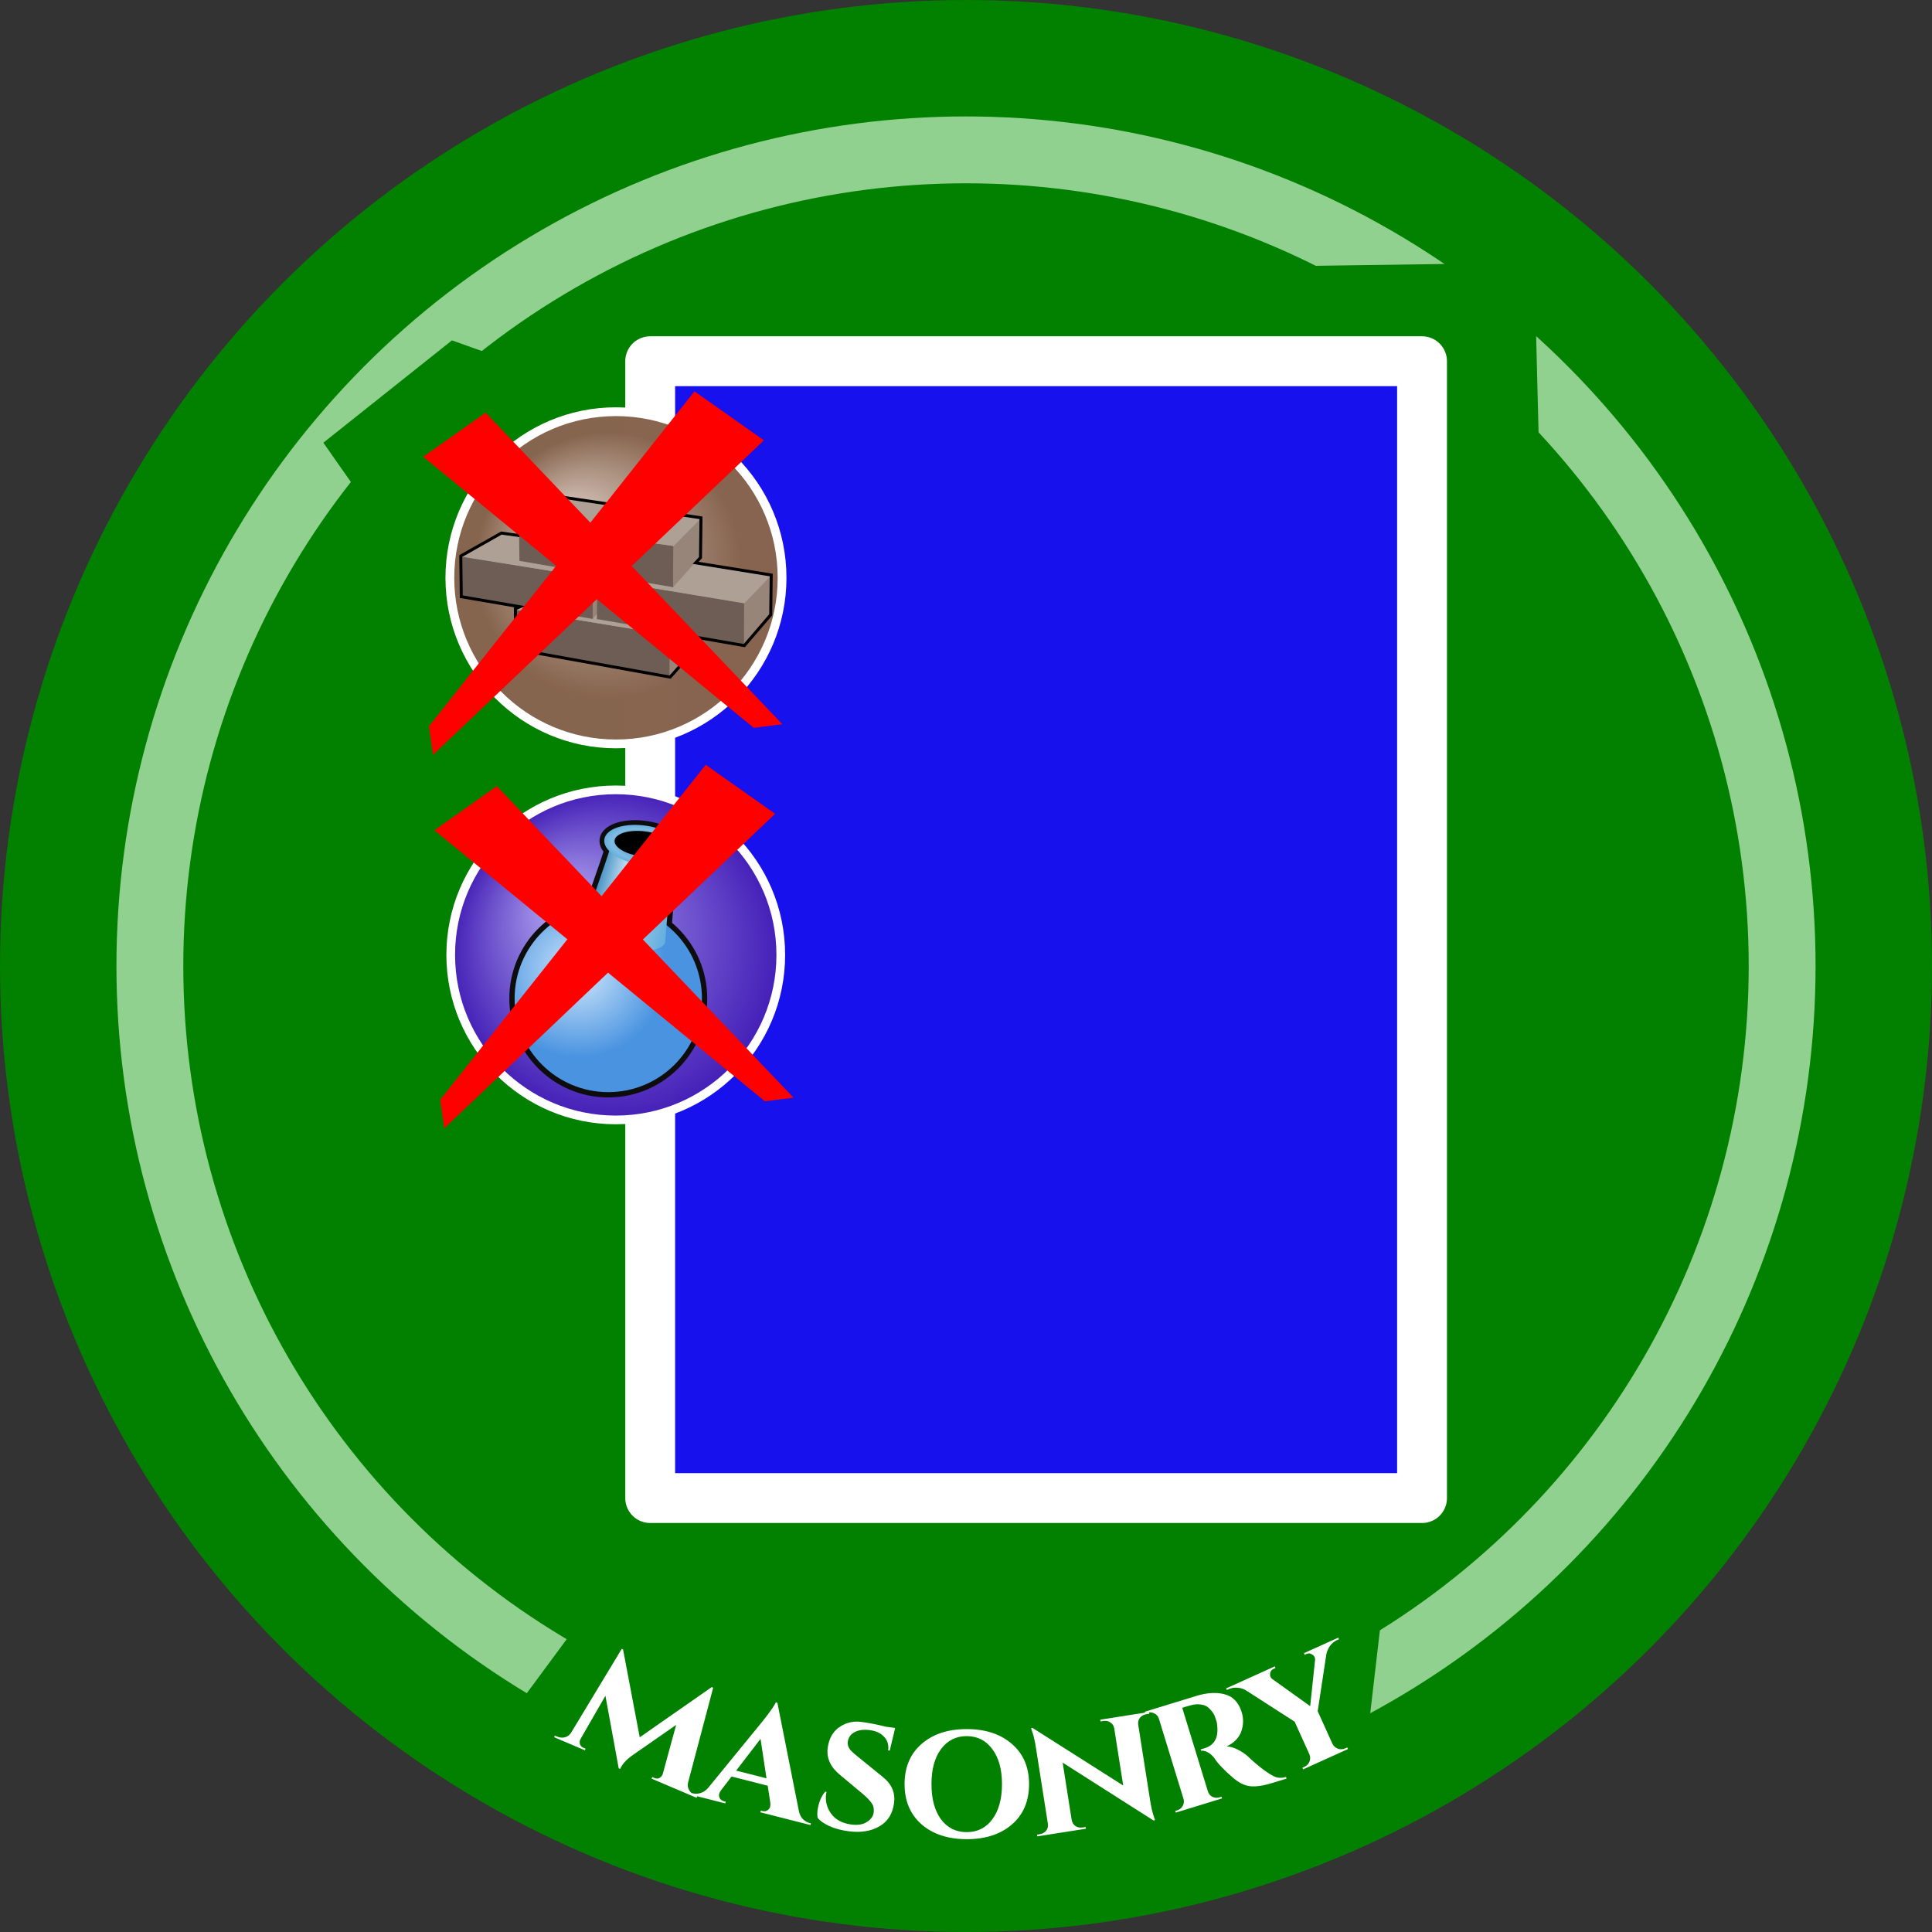 <?xml version="1.0" encoding="UTF-8" standalone="no"?>
<!-- Created with Inkscape (http://www.inkscape.org/) -->

<svg
   width="193.805mm"
   height="193.805mm"
   viewBox="0 0 193.805 193.805"
   version="1.1"
   id="svg1"
   xmlns:xlink="http://www.w3.org/1999/xlink"
   xmlns="http://www.w3.org/2000/svg"
   xmlns:svg="http://www.w3.org/2000/svg">
  <rect x="0" y="0" width="193.805" height="193.805" fill="#333333" stroke="none"/>
  <defs
     id="defs1">
    <rect
       x="539.968"
       y="502.93"
       width="207.605"
       height="293.376"
       id="rect3" />
    <rect
       x="174.466"
       y="734.902"
       width="463.943"
       height="104.29"
       id="rect2" />
    <rect
       x="235.87"
       y="749.522"
       width="386.944"
       height="83.822"
       id="rect1" />
    <linearGradient
       xlink:href="#linearGradient1"
       id="linearGradient2"
       x1="147.443"
       y1="491.292"
       x2="362.346"
       y2="36.929"
       gradientUnits="userSpaceOnUse"
       gradientTransform="matrix(0.188,0,0,0.188,60.729,104.172)" />
    <linearGradient
       id="linearGradient1">
      <stop
         style="stop-color:#9c732d;stop-opacity:1;"
         offset="0"
         id="stop1" />
      <stop
         style="stop-color:#d3aa65;stop-opacity:1;"
         offset="1"
         id="stop2" />
    </linearGradient>
    <rect
       x="539.968"
       y="502.93"
       width="207.605"
       height="293.376"
       id="rect3-9" />
    <filter
       style="color-interpolation-filters:sRGB"
       id="filter32"
       x="0"
       y="0"
       width="1"
       height="1">
      <feComposite
         id="feComposite54"
         result="comp2"
         operator="over"
         in="fbSourceGraphic"
         in2="comp1" />
    </filter>
    <filter
       style="color-interpolation-filters:sRGB"
       id="filter70"
       x="-0.199"
       y="-0.141"
       width="1.397"
       height="1.283">
      <feFlood
         result="flood"
         in="SourceGraphic"
         flood-opacity="1"
         flood-color="rgb(249,237,183)"
         id="feFlood69" />
      <feGaussianBlur
         result="blur"
         in="SourceGraphic"
         stdDeviation="3"
         id="feGaussianBlur69" />
      <feOffset
         result="offset"
         in="blur"
         dx="1"
         dy="1"
         id="feOffset69" />
      <feComposite
         result="comp1"
         operator="in"
         in="flood"
         in2="offset"
         id="feComposite69" />
      <feComposite
         result="fbSourceGraphic"
         operator="over"
         in="SourceGraphic"
         in2="comp1"
         id="feComposite70" />
      <feColorMatrix
         result="fbSourceGraphicAlpha"
         in="fbSourceGraphic"
         values="0 0 0 -1 0 0 0 0 -1 0 0 0 0 -1 0 0 0 0 1 0"
         id="feColorMatrix70" />
      <feFlood
         id="feFlood70"
         result="flood"
         in="fbSourceGraphic"
         flood-opacity="1"
         flood-color="rgb(249,237,183)" />
      <feGaussianBlur
         id="feGaussianBlur70"
         result="blur"
         in="fbSourceGraphic"
         stdDeviation="3" />
      <feOffset
         id="feOffset70"
         result="offset"
         in="blur"
         dx="1"
         dy="1" />
      <feComposite
         id="feComposite71"
         result="comp1"
         operator="in"
         in="flood"
         in2="offset" />
      <feComposite
         id="feComposite72"
         result="fbSourceGraphic"
         operator="over"
         in="fbSourceGraphic"
         in2="comp1" />
      <feColorMatrix
         result="fbSourceGraphicAlpha"
         in="fbSourceGraphic"
         values="0 0 0 -1 0 0 0 0 -1 0 0 0 0 -1 0 0 0 0 1 0"
         id="feColorMatrix82" />
      <feFlood
         id="feFlood82"
         result="flood"
         in="fbSourceGraphic"
         flood-opacity="1"
         flood-color="rgb(85,71,7)" />
      <feGaussianBlur
         id="feGaussianBlur82"
         result="blur"
         in="fbSourceGraphic"
         stdDeviation="1" />
      <feOffset
         id="feOffset82"
         result="offset"
         in="blur"
         dx="-1"
         dy="-1" />
      <feComposite
         id="feComposite82"
         result="comp1"
         operator="in"
         in="flood"
         in2="offset" />
      <feComposite
         id="feComposite83"
         result="fbSourceGraphic"
         operator="over"
         in="fbSourceGraphic"
         in2="comp1" />
      <feColorMatrix
         result="fbSourceGraphicAlpha"
         in="fbSourceGraphic"
         values="0 0 0 -1 0 0 0 0 -1 0 0 0 0 -1 0 0 0 0 1 0"
         id="feColorMatrix83" />
      <feFlood
         id="feFlood83"
         result="flood"
         in="fbSourceGraphic"
         flood-opacity="1"
         flood-color="rgb(85,71,7)" />
      <feGaussianBlur
         id="feGaussianBlur83"
         result="blur"
         in="fbSourceGraphic"
         stdDeviation="1" />
      <feOffset
         id="feOffset83"
         result="offset"
         in="blur"
         dx="-1"
         dy="-1" />
      <feComposite
         id="feComposite84"
         result="comp1"
         operator="in"
         in="flood"
         in2="offset" />
      <feComposite
         id="feComposite85"
         result="comp2"
         operator="over"
         in="fbSourceGraphic"
         in2="comp1" />
    </filter>
    <filter
       style="color-interpolation-filters:sRGB"
       id="filter88"
       x="-0.028"
       y="-0.034"
       width="1.055"
       height="1.068">
      <feFlood
         result="flood"
         in="SourceGraphic"
         flood-opacity="1"
         flood-color="rgb(85,71,7)"
         id="feFlood87" />
      <feGaussianBlur
         result="blur"
         in="SourceGraphic"
         stdDeviation="1"
         id="feGaussianBlur87" />
      <feOffset
         result="offset"
         in="blur"
         dx="0"
         dy="0"
         id="feOffset87" />
      <feComposite
         result="comp1"
         operator="in"
         in="offset"
         in2="flood"
         id="feComposite87" />
      <feComposite
         result="comp2"
         operator="over"
         in="SourceGraphic"
         in2="comp1"
         id="feComposite88" />
    </filter>
    <radialGradient
       xlink:href="#linearGradient7"
       id="radialGradient8"
       cx="108.482"
       cy="126.562"
       fx="58.482"
       fy="66.562"
       r="151.875"
       gradientUnits="userSpaceOnUse"
       gradientTransform="matrix(0.088,0,0,0.088,61.565,99.082)" />
    <linearGradient
       id="linearGradient7">
      <stop
         style="stop-color:#d8c8bf;stop-opacity:1;"
         offset="0"
         id="stop7" />
      <stop
         style="stop-color:#87644e;stop-opacity:0.996;"
         offset="1"
         id="stop8" />
    </linearGradient>
    <radialGradient
       xlink:href="#linearGradient7-0"
       id="radialGradient8-6"
       cx="108.482"
       cy="126.562"
       fx="52.605"
       fy="75.377"
       r="151.875"
       gradientUnits="userSpaceOnUse" />
    <linearGradient
       id="linearGradient7-0">
      <stop
         style="stop-color:#b1a6f1;stop-opacity:1;"
         offset="0"
         id="stop7-3" />
      <stop
         style="stop-color:#441eb7;stop-opacity:0.996;"
         offset="1"
         id="stop8-3" />
    </linearGradient>
    <radialGradient
       xlink:href="#linearGradient2-5"
       id="radialGradient3"
       cx="81.689"
       cy="163.646"
       fx="81.689"
       fy="163.646"
       r="70.703"
       gradientUnits="userSpaceOnUse"
       gradientTransform="matrix(1.153,0.008,-0.008,1.132,-18.963,-44.72)" />
    <linearGradient
       id="linearGradient2-5">
      <stop
         style="stop-color:#d1e8fc;stop-opacity:1;"
         offset="0"
         id="stop2-0" />
      <stop
         style="stop-color:#4993e0;stop-opacity:1;"
         offset="1"
         id="stop3" />
    </linearGradient>
    <linearGradient
       xlink:href="#linearGradient3"
       id="linearGradient5"
       x1="89.32"
       y1="106.465"
       x2="153.768"
       y2="122.855"
       gradientUnits="userSpaceOnUse"
       gradientTransform="matrix(1.219,0,0,1.219,-25.736,-58.222)" />
    <linearGradient
       id="linearGradient3">
      <stop
         style="stop-color:#277fb7;stop-opacity:1;"
         offset="0"
         id="stop4" />
      <stop
         style="stop-color:#b9daf0;stop-opacity:1;"
         offset="0.324"
         id="stop6" />
      <stop
         style="stop-color:#60acdd;stop-opacity:1;"
         offset="1"
         id="stop5" />
    </linearGradient>
    <radialGradient
       xlink:href="#linearGradient6"
       id="radialGradient10"
       cx="140.052"
       cy="48.642"
       fx="140.052"
       fy="48.642"
       r="29.926"
       gradientTransform="matrix(1.216,-1.1346678e-8,0,0.605,-33.899,-25.028)"
       gradientUnits="userSpaceOnUse" />
    <linearGradient
       id="linearGradient6">
      <stop
         style="stop-color:#2881bb;stop-opacity:1;"
         offset="0"
         id="stop9" />
      <stop
         style="stop-color:#7fbce3;stop-opacity:1;"
         offset="0.81"
         id="stop11" />
      <stop
         style="stop-color:#66afdd;stop-opacity:1;"
         offset="1"
         id="stop10" />
    </linearGradient>
    <radialGradient
       xlink:href="#linearGradient2-5"
       id="radialGradient12"
       gradientUnits="userSpaceOnUse"
       gradientTransform="matrix(1.153,0.008,-0.008,1.132,-18.963,-44.72)"
       cx="81.689"
       cy="163.646"
       fx="81.689"
       fy="163.646"
       r="70.703" />
    <radialGradient
       xlink:href="#linearGradient6"
       id="radialGradient11"
       gradientUnits="userSpaceOnUse"
       gradientTransform="matrix(1.216,-1.1346678e-8,0,0.605,-33.899,-25.028)"
       cx="140.052"
       cy="48.642"
       fx="140.052"
       fy="48.642"
       r="29.926" />
    <rect
       x="539.968"
       y="502.93"
       width="207.605"
       height="293.376"
       id="rect3-9-6" />
    <filter
       style="color-interpolation-filters:sRGB"
       id="filter70-1"
       x="-0.199"
       y="-0.141"
       width="1.397"
       height="1.283">
      <feFlood
         result="flood"
         in="SourceGraphic"
         flood-opacity="1"
         flood-color="rgb(249,237,183)"
         id="feFlood69-9" />
      <feGaussianBlur
         result="blur"
         in="SourceGraphic"
         stdDeviation="3"
         id="feGaussianBlur69-6" />
      <feOffset
         result="offset"
         in="blur"
         dx="1"
         dy="1"
         id="feOffset69-7" />
      <feComposite
         result="comp1"
         operator="in"
         in="flood"
         in2="offset"
         id="feComposite69-8" />
      <feComposite
         result="fbSourceGraphic"
         operator="over"
         in="SourceGraphic"
         in2="comp1"
         id="feComposite70-9" />
      <feColorMatrix
         result="fbSourceGraphicAlpha"
         in="fbSourceGraphic"
         values="0 0 0 -1 0 0 0 0 -1 0 0 0 0 -1 0 0 0 0 1 0"
         id="feColorMatrix70-7" />
      <feFlood
         id="feFlood70-5"
         result="flood"
         in="fbSourceGraphic"
         flood-opacity="1"
         flood-color="rgb(249,237,183)" />
      <feGaussianBlur
         id="feGaussianBlur70-5"
         result="blur"
         in="fbSourceGraphic"
         stdDeviation="3" />
      <feOffset
         id="feOffset70-2"
         result="offset"
         in="blur"
         dx="1"
         dy="1" />
      <feComposite
         id="feComposite71-4"
         result="comp1"
         operator="in"
         in="flood"
         in2="offset" />
      <feComposite
         id="feComposite72-9"
         result="fbSourceGraphic"
         operator="over"
         in="fbSourceGraphic"
         in2="comp1" />
      <feColorMatrix
         result="fbSourceGraphicAlpha"
         in="fbSourceGraphic"
         values="0 0 0 -1 0 0 0 0 -1 0 0 0 0 -1 0 0 0 0 1 0"
         id="feColorMatrix82-4" />
      <feFlood
         id="feFlood82-4"
         result="flood"
         in="fbSourceGraphic"
         flood-opacity="1"
         flood-color="rgb(85,71,7)" />
      <feGaussianBlur
         id="feGaussianBlur82-7"
         result="blur"
         in="fbSourceGraphic"
         stdDeviation="1" />
      <feOffset
         id="feOffset82-9"
         result="offset"
         in="blur"
         dx="-1"
         dy="-1" />
      <feComposite
         id="feComposite82-5"
         result="comp1"
         operator="in"
         in="flood"
         in2="offset" />
      <feComposite
         id="feComposite83-5"
         result="fbSourceGraphic"
         operator="over"
         in="fbSourceGraphic"
         in2="comp1" />
      <feColorMatrix
         result="fbSourceGraphicAlpha"
         in="fbSourceGraphic"
         values="0 0 0 -1 0 0 0 0 -1 0 0 0 0 -1 0 0 0 0 1 0"
         id="feColorMatrix83-6" />
      <feFlood
         id="feFlood83-1"
         result="flood"
         in="fbSourceGraphic"
         flood-opacity="1"
         flood-color="rgb(85,71,7)" />
      <feGaussianBlur
         id="feGaussianBlur83-5"
         result="blur"
         in="fbSourceGraphic"
         stdDeviation="1" />
      <feOffset
         id="feOffset83-9"
         result="offset"
         in="blur"
         dx="-1"
         dy="-1" />
      <feComposite
         id="feComposite84-1"
         result="comp1"
         operator="in"
         in="flood"
         in2="offset" />
      <feComposite
         id="feComposite85-3"
         result="comp2"
         operator="over"
         in="fbSourceGraphic"
         in2="comp1" />
    </filter>
    <radialGradient
       xlink:href="#linearGradient7"
       id="radialGradient8-1"
       cx="108.482"
       cy="126.562"
       fx="58.482"
       fy="66.562"
       r="151.875"
       gradientUnits="userSpaceOnUse"
       gradientTransform="matrix(0.076,0,0,0.076,138.258,109.446)" />
    <rect
       x="539.968"
       y="502.93"
       width="207.605"
       height="293.376"
       id="rect3-9-6-4" />
    <filter
       style="color-interpolation-filters:sRGB"
       id="filter70-1-1"
       x="-0.136"
       y="-0.151"
       width="1.272"
       height="1.303">
      <feFlood
         result="flood"
         in="SourceGraphic"
         flood-opacity="1"
         flood-color="rgb(249,237,183)"
         id="feFlood69-9-8" />
      <feGaussianBlur
         result="blur"
         in="SourceGraphic"
         stdDeviation="3"
         id="feGaussianBlur69-6-2" />
      <feOffset
         result="offset"
         in="blur"
         dx="1"
         dy="1"
         id="feOffset69-7-6" />
      <feComposite
         result="comp1"
         operator="in"
         in="flood"
         in2="offset"
         id="feComposite69-8-0" />
      <feComposite
         result="fbSourceGraphic"
         operator="over"
         in="SourceGraphic"
         in2="comp1"
         id="feComposite70-9-3" />
      <feColorMatrix
         result="fbSourceGraphicAlpha"
         in="fbSourceGraphic"
         values="0 0 0 -1 0 0 0 0 -1 0 0 0 0 -1 0 0 0 0 1 0"
         id="feColorMatrix70-7-9" />
      <feFlood
         id="feFlood70-5-4"
         result="flood"
         in="fbSourceGraphic"
         flood-opacity="1"
         flood-color="rgb(249,237,183)" />
      <feGaussianBlur
         id="feGaussianBlur70-5-9"
         result="blur"
         in="fbSourceGraphic"
         stdDeviation="3" />
      <feOffset
         id="feOffset70-2-6"
         result="offset"
         in="blur"
         dx="1"
         dy="1" />
      <feComposite
         id="feComposite71-4-5"
         result="comp1"
         operator="in"
         in="flood"
         in2="offset" />
      <feComposite
         id="feComposite72-9-1"
         result="fbSourceGraphic"
         operator="over"
         in="fbSourceGraphic"
         in2="comp1" />
      <feColorMatrix
         result="fbSourceGraphicAlpha"
         in="fbSourceGraphic"
         values="0 0 0 -1 0 0 0 0 -1 0 0 0 0 -1 0 0 0 0 1 0"
         id="feColorMatrix82-4-3" />
      <feFlood
         id="feFlood82-4-2"
         result="flood"
         in="fbSourceGraphic"
         flood-opacity="1"
         flood-color="rgb(85,71,7)" />
      <feGaussianBlur
         id="feGaussianBlur82-7-6"
         result="blur"
         in="fbSourceGraphic"
         stdDeviation="1" />
      <feOffset
         id="feOffset82-9-9"
         result="offset"
         in="blur"
         dx="-1"
         dy="-1" />
      <feComposite
         id="feComposite82-5-0"
         result="comp1"
         operator="in"
         in="flood"
         in2="offset" />
      <feComposite
         id="feComposite83-5-0"
         result="fbSourceGraphic"
         operator="over"
         in="fbSourceGraphic"
         in2="comp1" />
      <feColorMatrix
         result="fbSourceGraphicAlpha"
         in="fbSourceGraphic"
         values="0 0 0 -1 0 0 0 0 -1 0 0 0 0 -1 0 0 0 0 1 0"
         id="feColorMatrix83-6-3" />
      <feFlood
         id="feFlood83-1-9"
         result="flood"
         in="fbSourceGraphic"
         flood-opacity="1"
         flood-color="rgb(85,71,7)" />
      <feGaussianBlur
         id="feGaussianBlur83-5-5"
         result="blur"
         in="fbSourceGraphic"
         stdDeviation="1" />
      <feOffset
         id="feOffset83-9-3"
         result="offset"
         in="blur"
         dx="-1"
         dy="-1" />
      <feComposite
         id="feComposite84-1-1"
         result="comp1"
         operator="in"
         in="flood"
         in2="offset" />
      <feComposite
         id="feComposite85-3-1"
         result="comp2"
         operator="over"
         in="fbSourceGraphic"
         in2="comp1" />
    </filter>
    <linearGradient
       xlink:href="#linearGradient2-1"
       id="linearGradient4"
       gradientUnits="userSpaceOnUse"
       x1="180.365"
       y1="491.334"
       x2="342.781"
       y2="14.623" />
    <linearGradient
       id="linearGradient2-1">
      <stop
         style="stop-color:#664817;stop-opacity:1;"
         offset="0"
         id="stop2-7" />
      <stop
         style="stop-color:#e9d898;stop-opacity:1;"
         offset="1"
         id="stop3-9" />
    </linearGradient>
    <radialGradient
       xlink:href="#linearGradient7"
       id="radialGradient8-4"
       cx="108.482"
       cy="126.562"
       fx="58.482"
       fy="66.562"
       r="151.875"
       gradientUnits="userSpaceOnUse"
       gradientTransform="matrix(0.088,0,0,0.088,63.619,106.375)" />
    <radialGradient
       xlink:href="#linearGradient7-0"
       id="radialGradient8-6-2"
       cx="108.482"
       cy="126.562"
       fx="52.605"
       fy="75.377"
       r="151.875"
       gradientUnits="userSpaceOnUse" />
    <radialGradient
       xlink:href="#linearGradient2-5"
       id="radialGradient3-0"
       cx="81.689"
       cy="163.646"
       fx="81.689"
       fy="163.646"
       r="70.703"
       gradientUnits="userSpaceOnUse"
       gradientTransform="matrix(1.153,0.008,-0.008,1.132,-18.963,-44.72)" />
    <linearGradient
       xlink:href="#linearGradient3"
       id="linearGradient89"
       gradientUnits="userSpaceOnUse"
       gradientTransform="matrix(1.219,0,0,1.219,-25.736,-58.222)"
       x1="89.32"
       y1="106.465"
       x2="153.768"
       y2="122.855" />
    <radialGradient
       xlink:href="#linearGradient6"
       id="radialGradient10-6"
       cx="140.052"
       cy="48.642"
       fx="140.052"
       fy="48.642"
       r="29.926"
       gradientTransform="matrix(1.216,-1.1346678e-8,0,0.605,-33.899,-25.028)"
       gradientUnits="userSpaceOnUse" />
    <radialGradient
       xlink:href="#linearGradient2-5"
       id="radialGradient12-8"
       gradientUnits="userSpaceOnUse"
       gradientTransform="matrix(1.153,0.008,-0.008,1.132,-18.963,-44.72)"
       cx="81.689"
       cy="163.646"
       fx="81.689"
       fy="163.646"
       r="70.703" />
    <radialGradient
       xlink:href="#linearGradient6"
       id="radialGradient11-9"
       gradientUnits="userSpaceOnUse"
       gradientTransform="matrix(1.216,-1.1346678e-8,0,0.605,-33.899,-25.028)"
       cx="140.052"
       cy="48.642"
       fx="140.052"
       fy="48.642"
       r="29.926" />
    <linearGradient
       xlink:href="#linearGradient3"
       id="linearGradient90"
       gradientUnits="userSpaceOnUse"
       gradientTransform="matrix(1.219,0,0,1.219,-25.736,-58.222)"
       x1="89.32"
       y1="106.465"
       x2="153.768"
       y2="122.855" />
  </defs>
  <g
     id="layer1"
     transform="translate(-12.122,-60.809)">
    <circle
       style="fill:#028000;fill-opacity:1;stroke:none;stroke-width:7.938;stroke-linejoin:round"
       id="path1"
       cx="109.025"
       cy="157.712"
       r="96.903" />
    <circle
       style="display:inline;fill:none;fill-opacity:1;stroke:#91d190;stroke-width:6.706;stroke-linejoin:round;stroke-opacity:1"
       id="circle88"
       cx="109.025"
       cy="157.712"
       r="81.869" />
    <path
       style="fill:#028000;fill-opacity:1;stroke:none;stroke-width:1;stroke-linejoin:round;stroke-dasharray:none;stroke-opacity:1"
       d="m 44.559,105.218 12.899,-10.265 8.388,2.986 78.379,-10.468 21.808,-0.314 1.021,40.782 8.345,61.711 -24.209,29.125 -2.527,21.747 -45.709,7.374 L 61.275,235.662 71.724,221.509 60.598,191.388 52.713,116.861 Z"
       id="path89" />
    <circle
       style="display:inline;fill:none;fill-opacity:1;stroke:none;stroke-width:1;stroke-linejoin:round;stroke-dasharray:none;stroke-opacity:1"
       id="circle1"
       cx="-157.712"
       cy="-109.025"
       r="87.361"
       transform="matrix(0,-1,-1,0,0,0)" />
    <path
       d="m 81.837,240.891 0.227,0.097 -0.069,0.162 -4.512,-1.919 0.069,-0.162 0.227,0.097 q 0.308,0.131 0.528,-0.025 0.236,-0.149 0.3,-0.39 l 1.342,-4.911 -4.328,3.009 q -0.978,0.677 -1.289,1.407 l -0.146,-0.062 -1.333,-7.276 -2.492,4.326 q -0.129,0.213 -0.073,0.487 0.056,0.273 0.348,0.397 l 0.227,0.097 -0.069,0.162 -3.084,-1.312 0.069,-0.162 0.227,0.097 q 0.406,0.173 0.795,0.07 0.412,-0.112 0.633,-0.497 l 5.057,-8.373 0.13,0.055 1.673,8.82 7.222,-5.036 0.146,0.062 -2.527,9.545 q -0.078,0.408 0.125,0.743 0.202,0.335 0.576,0.494 z m 11.495,2.788 0.137,0.035 -0.043,0.171 -5.026,-1.277 0.043,-0.171 0.137,0.035 q 0.342,0.087 0.548,-0.079 0.206,-0.166 0.249,-0.337 0.043,-0.171 0.023,-0.376 l -0.267,-1.742 -3.624,-0.921 -1.088,1.416 q -0.112,0.154 -0.16,0.342 -0.043,0.171 0.058,0.415 0.123,0.231 0.465,0.318 l 0.137,0.035 -0.043,0.171 -3.419,-0.869 0.043,-0.171 0.137,0.035 q 0.359,0.091 0.774,-0.04 0.415,-0.131 0.751,-0.519 l 5.468,-6.691 q 1.182,-1.501 1.316,-1.886 l 0.154,0.039 2.14,10.772 q 0.096,0.552 0.394,0.883 0.32,0.318 0.696,0.413 z m -7.364,-5.256 3.043,0.773 -0.597,-3.955 z m 8.167,3.987 q 0.149,-1.137 0.761,-1.875 l 0.14,0.018 q -0.034,0.12 -0.047,0.225 -0.14,1.067 0.507,1.97 0.664,0.905 2.028,1.084 0.979,0.128 1.564,-0.258 0.602,-0.384 0.675,-0.943 0.073,-0.56 -0.198,-0.933 -0.252,-0.389 -0.892,-0.935 l -2.278,-1.899 q -1.446,-1.185 -1.245,-2.724 0.021,-0.157 0.061,-0.33 0.267,-1.228 1.216,-1.816 0.951,-0.605 2.105,-0.454 1.172,0.153 2.445,0.48 l 0.944,0.124 -0.547,2.277 -0.157,-0.021 q 0.108,-0.822 -0.408,-1.37 -0.498,-0.545 -1.442,-0.669 -0.927,-0.121 -1.522,0.21 -0.593,0.314 -0.677,0.961 -0.069,0.525 0.406,0.978 0.189,0.185 0.56,0.482 l 2.557,2.078 q 1.32,1.062 1.118,2.601 -0.213,1.627 -1.482,2.35 -1.251,0.726 -3.07,0.488 -1.119,-0.146 -1.942,-0.521 -0.823,-0.374 -1.172,-0.829 -0.064,-0.329 -0.009,-0.748 z m 8.728,-2.63 q 4.5e-4,-2.54 1.694,-4.021 1.711,-1.499 4.533,-1.499 2.84,5e-4 4.551,1.5 1.711,1.482 1.71,4.022 -4.4e-4,2.54 -1.712,4.039 -1.711,1.481 -4.533,1.481 -2.822,-4.9e-4 -4.533,-1.482 -1.711,-1.5 -1.71,-4.04 z m 2.699,4.7e-4 q -3.9e-4,2.223 0.952,3.528 0.97,1.288 2.575,1.288 1.623,2.9e-4 2.575,-1.287 0.97,-1.305 0.971,-3.528 3.9e-4,-2.223 -0.97,-3.51 -0.952,-1.305 -2.575,-1.306 -1.605,-2.8e-4 -2.576,1.305 -0.953,1.287 -0.953,3.51 z m 16.927,-6.465 4.896,-0.77 0.027,0.174 -0.296,0.047 q -0.401,0.063 -0.641,0.351 -0.223,0.285 -0.18,0.671 l 1.197,7.615 q 0.17,1.08 0.419,1.755 l 0.073,0.238 -0.157,0.025 -9.107,-5.8 0.907,5.768 q 0.078,0.381 0.38,0.601 0.317,0.2 0.718,0.137 l 0.296,-0.047 0.027,0.174 -4.879,0.767 -0.027,-0.174 0.279,-0.044 q 0.401,-0.063 0.641,-0.351 0.238,-0.305 0.177,-0.689 l -1.205,-7.667 q -0.164,-1.046 -0.411,-1.703 l -0.073,-0.238 0.16,-0.007 9.084,5.768 -0.901,-5.733 q -0.06,-0.383 -0.377,-0.583 -0.302,-0.22 -0.703,-0.157 l -0.296,0.047 z m 8.766,-1.358 -0.54,0.166 2.568,8.364 q 0.124,0.405 0.472,0.575 0.359,0.148 0.713,0.039 l 0.185,-0.057 0.052,0.169 -4.637,1.424 -0.052,-0.169 0.202,-0.062 q 0.371,-0.114 0.546,-0.444 0.192,-0.336 0.078,-0.707 l -2.464,-8.026 q -0.114,-0.371 -0.461,-0.541 -0.331,-0.175 -0.685,-0.067 l -0.219,0.067 -0.052,-0.169 5.177,-1.589 q 1.518,-0.466 2.727,-0.191 1.349,0.306 1.814,1.823 0.3,0.978 -0.047,1.952 -0.352,0.957 -1.464,1.483 0.502,0.012 1.07,0.299 0.585,0.282 0.989,0.637 0.835,0.795 1.673,1.424 0.833,0.611 1.26,0.739 0.443,0.122 0.966,-0.038 l 0.052,0.169 -1.416,0.435 q -1.4,0.43 -2.262,0.325 -0.845,-0.109 -1.726,-0.873 -1.356,-1.171 -1.834,-1.946 -0.358,-0.444 -0.722,-0.609 -0.347,-0.17 -0.611,-0.126 l -0.041,-0.135 0.422,-0.129 q 1.428,-0.457 1.236,-2.225 -0.01,-0.274 -0.067,-0.459 -0.057,-0.185 -0.172,-0.501 -0.12,-0.332 -0.447,-0.675 -0.315,-0.365 -0.675,-0.457 -0.621,-0.16 -1.183,-0.006 -0.191,0.04 -0.427,0.113 z m 15.182,-6.712 -0.209,0.095 q -0.418,0.189 -0.702,0.589 -0.268,0.392 -0.356,0.839 l -0.866,5.698 1.485,3.278 q 0.176,0.346 0.55,0.487 0.366,0.125 0.752,-0.05 l 0.177,-0.08 0.073,0.161 -4.499,2.038 -0.073,-0.161 0.193,-0.087 q 0.37,-0.167 0.517,-0.525 0.141,-0.374 -0.003,-0.734 l -1.485,-3.278 -4.838,-3.115 q -0.385,-0.252 -0.865,-0.286 -0.471,-0.058 -0.905,0.139 l -0.193,0.087 -0.073,-0.161 4.885,-2.212 0.073,0.161 -0.177,0.08 q -0.305,0.138 -0.355,0.413 -0.041,0.251 0.024,0.396 0.058,0.129 0.173,0.212 l 3.811,2.728 0.495,-4.678 q -0.003,-0.134 -0.061,-0.263 -0.066,-0.145 -0.297,-0.272 -0.223,-0.151 -0.528,-0.012 l -0.161,0.073 -0.073,-0.161 3.439,-1.557 z"
       id="text89"
       style="-inkscape-font-specification:'Cinzel, Bold';fill:#ffffff;stroke-linejoin:round"
       aria-label="masonry" />
    <rect
       style="fill:#1711ee;fill-opacity:1;stroke:#ffffff;stroke-width:5;stroke-linejoin:round;stroke-dasharray:none;stroke-opacity:1"
       id="rect90"
       width="77.427"
       height="114.043"
       x="77.344"
       y="97.043" />
    <circle
       style="fill:url(#radialGradient8-4);stroke:#ffffff;stroke-width:0.882;stroke-linejoin:bevel;stroke-dasharray:none;stroke-opacity:1"
       id="path7"
       cx="73.911"
       cy="118.77"
       r="16.662" />
    <path
       style="fill:#6d5d54;fill-opacity:1;stroke-width:0.088;stroke-linejoin:bevel"
       d="m 79.302,128.663 0.023,-4.139 -15.4,-2.547 0.013,3.891 z"
       id="path2-3" />
    <path
       style="fill:#98857a;fill-opacity:1;stroke-width:0.088;stroke-linejoin:bevel"
       d="m 82,121.751 -2.694,2.761 -0.024,4.146 2.65,-2.974 z"
       id="path3" />
    <path
       style="fill:#afa096;fill-opacity:1;stroke-width:0.088;stroke-linejoin:bevel"
       d="m 67.903,119.57 -3.969,2.419 15.391,2.534 2.73,-2.759 z"
       id="path1-0" />
    <path
       style="fill:#6d5d54;fill-opacity:1;stroke-width:0.088;stroke-linejoin:bevel"
       d="m 71.59,122.899 0.023,-4.139 -13.194,-2.136 0.068,3.996 z"
       id="path2-4-4" />
    <path
       style="fill:#98857a;fill-opacity:1;stroke-width:0.088;stroke-linejoin:bevel"
       d="m 74.745,116.244 -3.15,2.504 -0.024,4.146 2.65,-2.974 z"
       id="path3-9-0" />
    <path
       style="fill:#afa096;fill-opacity:1;stroke-width:0.088;stroke-linejoin:bevel"
       d="m 62.445,114.398 -3.979,2.264 13.148,2.098 3.1,-2.531 z"
       id="path1-5-7" />
    <path
       style="fill:#6d5d54;fill-opacity:1;stroke-width:0.088;stroke-linejoin:bevel"
       d="m 86.795,125.463 0.023,-4.139 -14.778,-2.45 -0.044,4.034 z"
       id="path2-4" />
    <path
       style="fill:#98857a;fill-opacity:1;stroke-width:0.088;stroke-linejoin:bevel"
       d="m 89.457,118.521 -2.694,2.761 -0.011,4.223 2.637,-3.052 z"
       id="path3-9" />
    <path
       style="fill:#afa096;fill-opacity:1;stroke-width:0.088;stroke-linejoin:bevel"
       d="m 75.221,116.354 -3.171,2.533 14.731,2.444 2.665,-2.759 z"
       id="path1-5" />
    <path
       style="fill:#6d5d54;fill-opacity:1;stroke-width:0.088;stroke-linejoin:bevel"
       d="m 79.67,119.719 0.023,-4.139 -15.513,-2.136 0.05,3.629 z"
       id="path2-6" />
    <path
       style="fill:#98857a;fill-opacity:1;stroke-width:0.088;stroke-linejoin:bevel"
       d="m 82.368,112.807 -2.694,2.761 -0.024,4.146 2.65,-2.974 z"
       id="path3-4" />
    <path
       style="fill:#afa096;fill-opacity:1;stroke-width:0.088;stroke-linejoin:bevel"
       d="m 68.122,110.739 -3.946,2.695 15.517,2.146 2.73,-2.759 z"
       id="path1-7" />
    <path
       style="fill:none;fill-opacity:1;stroke:#000000;stroke-width:0.3;stroke-linejoin:miter;stroke-dasharray:none;stroke-opacity:1"
       d="m 58.344,116.585 4.07,-2.303 1.668,0.236 -0.012,-1.145 3.983,-2.763 14.388,2.141 -0.05,3.995 -0.485,0.523 7.58,1.22 -0.05,3.995 -2.651,3.087 -4.742,-0.821 v 0.958 l -2.701,3.024 -15.471,-2.788 -0.05,-4.07 0.461,-0.199 -5.887,-1.008 z"
       id="path8" />
    <g
       id="g1"
       transform="matrix(0.109,0,0,0.109,62.065,142.802)">
      <circle
         style="fill:url(#radialGradient8-6-2);stroke:#ffffff;stroke-width:8;stroke-linejoin:bevel;stroke-dasharray:none;stroke-opacity:1"
         id="path7-2"
         cx="108.482"
         cy="126.562"
         r="151.875" />
      <circle
         style="fill:url(#radialGradient3-0);stroke:#0d0d0d;stroke-width:9.753;stroke-linecap:square;stroke-linejoin:miter;stroke-dasharray:none;stroke-opacity:1;paint-order:stroke fill markers"
         id="path1-71"
         cx="101.608"
         cy="166.677"
         r="86.194" />
      <path
         style="fill:url(#linearGradient90);stroke:#0d0d0d;stroke-width:9.753;stroke-linecap:square;stroke-linejoin:miter;stroke-dasharray:none;stroke-opacity:1;paint-order:stroke fill markers"
         d="m 103.044,28.942 c -2.595,9.973 -19.061,54.952 -23.437,69.056 -3.253,10.482 19.255,19.693 33.195,23.875 13.94,4.182 40.534,0.834 41.176,-7.161 0.624,-7.764 4.8,-60.971 6.218,-70.901 1.394,-9.758 -8.531,-18.809 -23.697,-22.768 -14.396,-3.758 -31.009,-1.502 -33.455,7.899 z"
         id="path3-0" />
      <ellipse
         style="fill:url(#radialGradient10-6);stroke:#0d0d0d;stroke-width:8.661;stroke-linecap:square;stroke-linejoin:miter;stroke-dasharray:none;stroke-opacity:1;paint-order:stroke fill markers"
         id="path6"
         cx="136.39"
         cy="4.388"
         rx="36.387"
         ry="18.098"
         transform="matrix(0.988,0.156,-0.179,0.984,0,0)" />
      <circle
         style="fill:url(#radialGradient12-8);stroke:none;stroke-width:9.753;stroke-linecap:square;stroke-linejoin:miter;stroke-dasharray:none;stroke-opacity:1;paint-order:stroke fill markers"
         id="circle11"
         cx="101.608"
         cy="166.677"
         r="86.194" />
      <path
         style="fill:url(#linearGradient89);stroke:none;stroke-width:9.753;stroke-linecap:square;stroke-linejoin:miter;stroke-dasharray:none;stroke-opacity:1;paint-order:stroke fill markers"
         d="m 103.044,28.942 c -2.595,9.973 -19.061,54.952 -23.437,69.056 -3.253,10.482 19.255,19.693 33.195,23.875 13.94,4.182 40.534,0.834 41.176,-7.161 0.624,-7.764 4.8,-60.971 6.218,-70.901 1.394,-9.758 -8.531,-18.809 -23.697,-22.768 -14.396,-3.758 -31.009,-1.502 -33.455,7.899 z"
         id="path11" />
      <ellipse
         style="fill:url(#radialGradient11-9);stroke:none;stroke-width:8.661;stroke-linecap:square;stroke-linejoin:miter;stroke-dasharray:none;stroke-opacity:1;paint-order:stroke fill markers"
         id="ellipse11"
         cx="136.39"
         cy="4.388"
         rx="36.387"
         ry="18.098"
         transform="matrix(0.988,0.156,-0.179,0.984,0,0)" />
      <ellipse
         style="fill:#000000;fill-opacity:1;stroke:none;stroke-width:5.94;stroke-linecap:square;stroke-linejoin:miter;stroke-dasharray:none;stroke-opacity:1"
         id="path6-7"
         cx="136.315"
         cy="5.997"
         rx="26.606"
         ry="11.643"
         transform="matrix(0.991,0.136,-0.204,0.979,0,0)" />
    </g>
    <path
       style="fill:#ff0000;fill-opacity:1;stroke:none;stroke-width:5;stroke-linejoin:round;stroke-dasharray:none;stroke-opacity:1"
       d="m 81.787,100.063 -26.635,33.601 0.41,2.868 33.191,-31.552 z"
       id="path90" />
    <path
       style="fill:#ff0000;fill-opacity:1;stroke:none;stroke-width:5;stroke-linejoin:round;stroke-dasharray:none;stroke-opacity:1"
       d="m 54.573,106.63 33.154,27.189 2.875,-0.362 -29.768,-31.252 z"
       id="path90-9" />
    <path
       style="fill:#ff0000;fill-opacity:1;stroke:none;stroke-width:5;stroke-linejoin:round;stroke-dasharray:none;stroke-opacity:1"
       d="m 82.911,137.527 -26.635,33.601 0.41,2.868 33.191,-31.552 z"
       id="path90-7" />
    <path
       style="fill:#ff0000;fill-opacity:1;stroke:none;stroke-width:5;stroke-linejoin:round;stroke-dasharray:none;stroke-opacity:1"
       d="m 55.696,144.094 33.154,27.189 2.875,-0.362 -29.768,-31.252 z"
       id="path90-9-9" />
  </g>
</svg>

